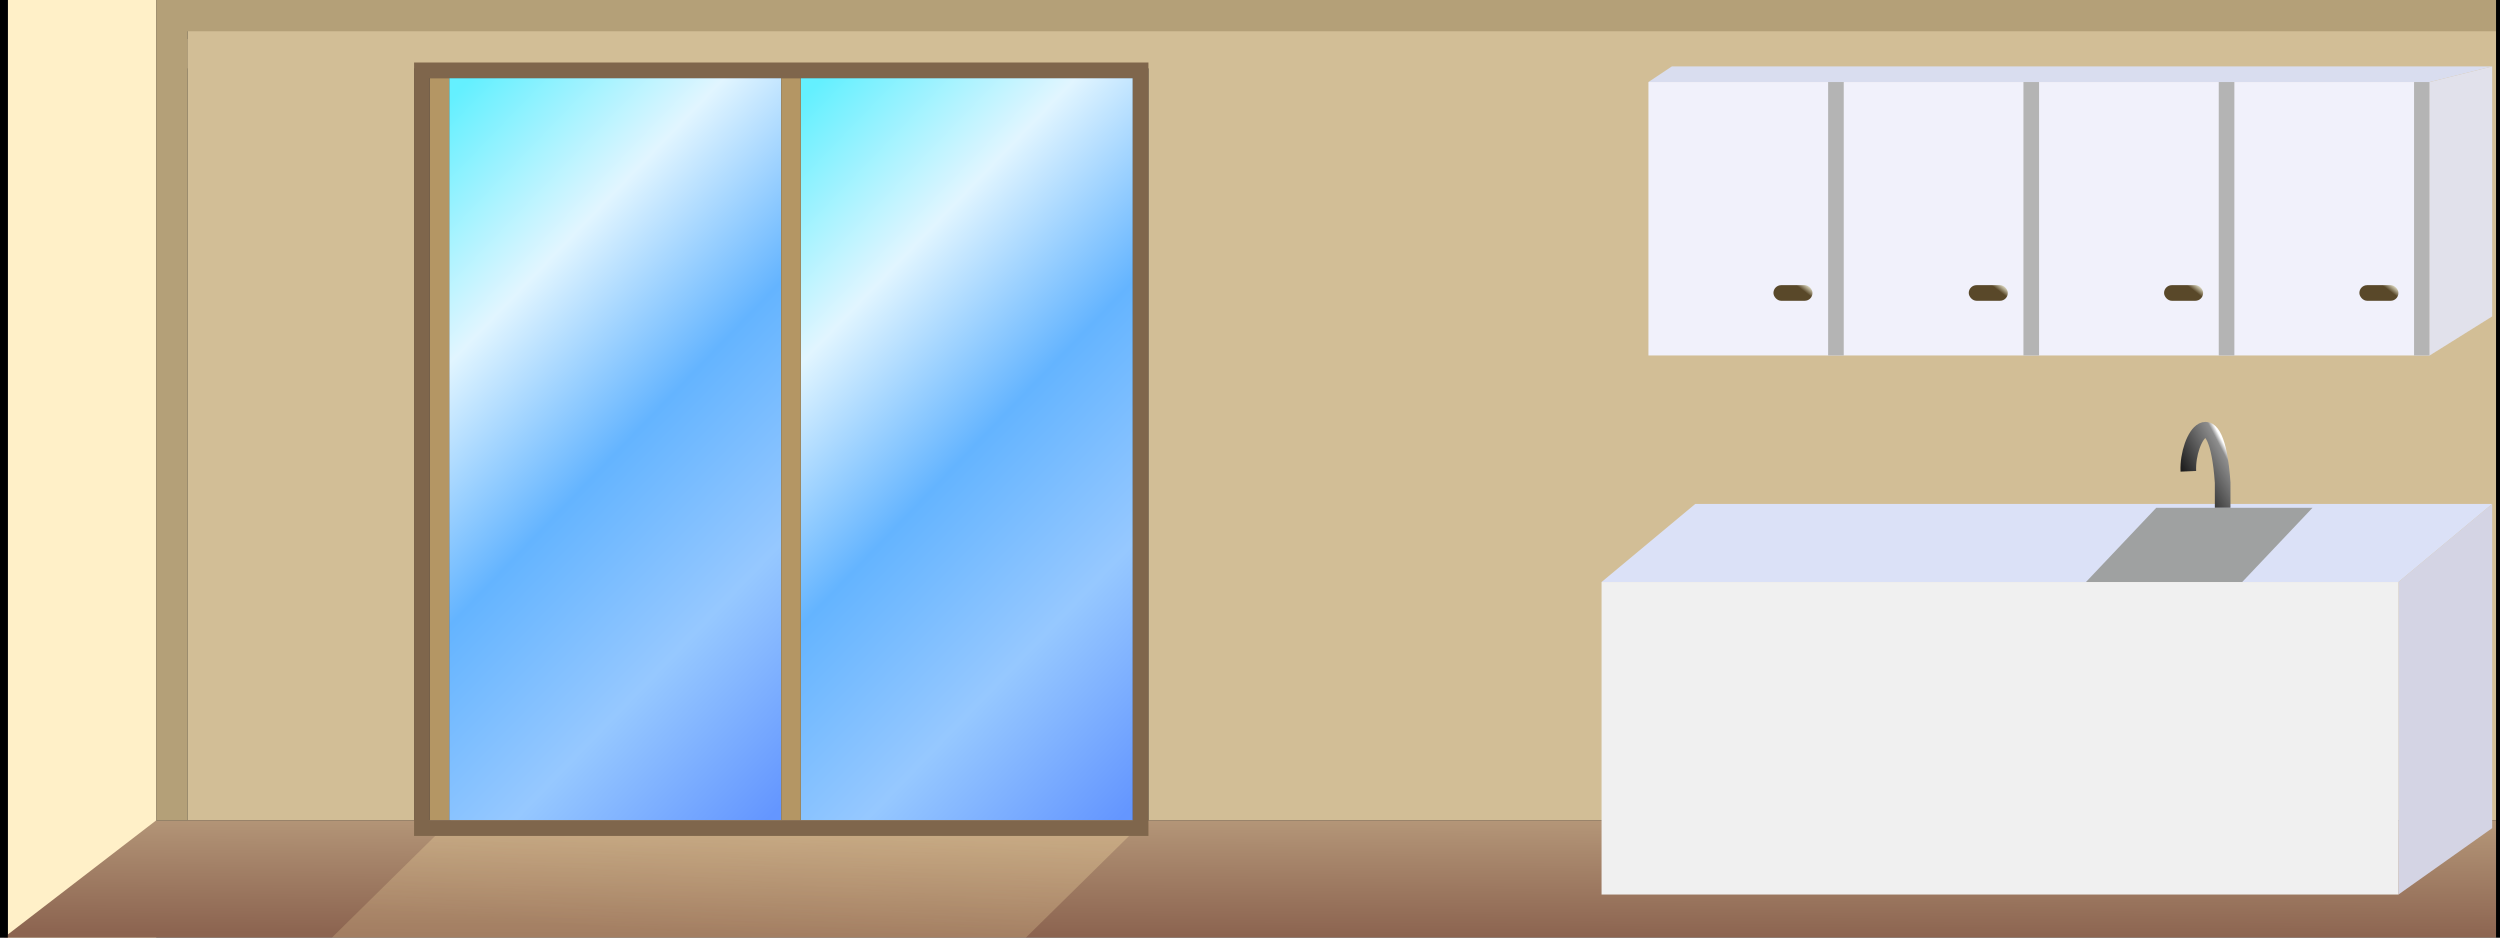 <?xml version="1.0" encoding="UTF-8" standalone="no"?>
<svg
   xmlns:dc="http://purl.org/dc/elements/1.1/"
   xmlns:cc="http://creativecommons.org/ns#"
   xmlns:rdf="http://www.w3.org/1999/02/22-rdf-syntax-ns#"
   xmlns:svg="http://www.w3.org/2000/svg"
   xmlns="http://www.w3.org/2000/svg"
   xmlns:xlink="http://www.w3.org/1999/xlink"
   xmlns:sodipodi="http://sodipodi.sourceforge.net/DTD/sodipodi-0.dtd"
   xmlns:inkscape="http://www.inkscape.org/namespaces/inkscape"
   width="640"
   height="240"
   id="svg2"
   version="1.1"
   inkscape:version="0.91 r13725"
   sodipodi:docname="apt1BR-1-0.svg">
  <rect width="100%" height="100%" fill="#333333" stroke="none"/>
  <title
     id="title3371">Apartment 1 Bedroom - empty</title>
  <defs
     id="defs4">
    <linearGradient
       id="linearGradient4370">
      <stop
         style="stop-color:#ffe6aa;stop-opacity:0.302"
         offset="0"
         id="stop4372" />
      <stop
         style="stop-color:#ffe6aa;stop-opacity:0.2"
         offset="1"
         id="stop4374" />
    </linearGradient>
    <linearGradient
       id="linearGradient4334">
      <stop
         style="stop-color:#8c6450;stop-opacity:1;"
         offset="0"
         id="stop4336" />
      <stop
         style="stop-color:#b49678;stop-opacity:1;"
         offset="1"
         id="stop4338" />
    </linearGradient>
    <linearGradient
       id="linearGradient3815">
      <stop
         style="stop-color:#64f0ff;stop-opacity:1"
         offset="0"
         id="stop3817" />
      <stop
         id="stop3825"
         offset="0.25"
         style="stop-color:#e1f5ff;stop-opacity:1" />
      <stop
         id="stop3823"
         offset="0.5"
         style="stop-color:#64b4ff;stop-opacity:1" />
      <stop
         style="stop-color:#96c8ff;stop-opacity:1"
         offset="0.75"
         id="stop3829" />
      <stop
         style="stop-color:#6496ff;stop-opacity:1;"
         offset="1"
         id="stop3819" />
    </linearGradient>
    <linearGradient
       y2="196.026"
       x2="926.245"
       y1="31.843"
       x1="815.472"
       gradientTransform="matrix(0.731,0,0,1.124,-290.384,329.923)"
       gradientUnits="userSpaceOnUse"
       id="linearGradient4214"
       xlink:href="#linearGradient3815"
       inkscape:collect="always" />
    <linearGradient
       id="linearGradient3815-5">
      <stop
         style="stop-color:#64f0ff;stop-opacity:1"
         offset="0"
         id="stop3817-7" />
      <stop
         id="stop3825-7"
         offset="0.25"
         style="stop-color:#e1f5ff;stop-opacity:1" />
      <stop
         id="stop3823-1"
         offset="0.5"
         style="stop-color:#64b4ff;stop-opacity:1" />
      <stop
         style="stop-color:#96c8ff;stop-opacity:1"
         offset="0.75"
         id="stop3829-9" />
      <stop
         style="stop-color:#6496ff;stop-opacity:1;"
         offset="1"
         id="stop3819-7" />
    </linearGradient>
    <linearGradient
       y2="196.026"
       x2="926.245"
       y1="31.843"
       x1="815.472"
       gradientTransform="matrix(0.731,0,0,1.124,-200.384,329.923)"
       gradientUnits="userSpaceOnUse"
       id="linearGradient4257"
       xlink:href="#linearGradient3815-5"
       inkscape:collect="always" />
    <linearGradient
       inkscape:collect="always"
       xlink:href="#linearGradient4334"
       id="linearGradient4340"
       x1="390.276"
       y1="582.376"
       x2="390.452"
       y2="552.786"
       gradientUnits="userSpaceOnUse"
       gradientTransform="matrix(2.019,0,0,1,-194.608,0)" />
    <linearGradient
       inkscape:collect="always"
       xlink:href="#linearGradient4370"
       id="linearGradient4376"
       x1="390.289"
       y1="553.455"
       x2="388.025"
       y2="583.715"
       gradientUnits="userSpaceOnUse"
       gradientTransform="matrix(1.015,0,0,1,-4.143,0)" />
    <linearGradient
       inkscape:collect="always"
       xlink:href="#linearGradient4405"
       id="linearGradient4411"
       x1="102.859"
       y1="873.345"
       x2="104.664"
       y2="871.52"
       gradientUnits="userSpaceOnUse"
       gradientTransform="matrix(0.748,0,0,0.584,972.486,361.979)" />
    <linearGradient
       id="linearGradient4405">
      <stop
         style="stop-color:#594829;stop-opacity:1;"
         offset="0"
         id="stop4407" />
      <stop
         style="stop-color:#d7d2b9;stop-opacity:1;"
         offset="1"
         id="stop4409" />
    </linearGradient>
    <linearGradient
       y2="871.52"
       x2="104.664"
       y1="873.345"
       x1="102.859"
       gradientTransform="matrix(0.748,0,0,0.584,1022.486,361.979)"
       gradientUnits="userSpaceOnUse"
       id="linearGradient4428"
       xlink:href="#linearGradient4405"
       inkscape:collect="always" />
    <linearGradient
       y2="871.52"
       x2="104.664"
       y1="873.345"
       x1="102.859"
       gradientTransform="matrix(0.748,0,0,0.584,1072.486,361.979)"
       gradientUnits="userSpaceOnUse"
       id="linearGradient4428-8"
       xlink:href="#linearGradient4405"
       inkscape:collect="always" />
    <linearGradient
       y2="871.52"
       x2="104.664"
       y1="873.345"
       x1="102.859"
       gradientTransform="matrix(0.748,0,0,0.584,1122.486,361.979)"
       gradientUnits="userSpaceOnUse"
       id="linearGradient4428-0"
       xlink:href="#linearGradient4405"
       inkscape:collect="always" />
    <linearGradient
       inkscape:collect="always"
       xlink:href="#linearGradient4503"
       id="linearGradient4509"
       x1="173.4"
       y1="935.037"
       x2="184.494"
       y2="929.276"
       gradientUnits="userSpaceOnUse"
       gradientTransform="translate(972.91,-17.657)" />
    <linearGradient
       id="linearGradient4503">
      <stop
         style="stop-color:#1e1e1e;stop-opacity:1"
         offset="0"
         id="stop4505" />
      <stop
         id="stop4511"
         offset="0.905"
         style="stop-color:#8e8e8e;stop-opacity:1;" />
      <stop
         style="stop-color:#ffffff;stop-opacity:1"
         offset="1"
         id="stop4507" />
    </linearGradient>
  </defs>
  <sodipodi:namedview
     id="base"
     pagecolor="#ffffff"
     bordercolor="#666666"
     borderopacity="1.0"
     inkscape:pageopacity="0.0"
     inkscape:pageshadow="2"
     inkscape:zoom="2.25"
     inkscape:cx="379.66997"
     inkscape:cy="104.51834"
     inkscape:document-units="px"
     inkscape:current-layer="layer1"
     showgrid="false"
     fit-margin-top="0"
     fit-margin-left="0"
     fit-margin-right="0"
     fit-margin-bottom="0"
     inkscape:window-width="1728"
     inkscape:window-height="1089"
     inkscape:window-x="-8"
     inkscape:window-y="-8"
     inkscape:window-maximized="1" />
  <g
     inkscape:label="Layer 1"
     inkscape:groupmode="layer"
     id="layer1"
     transform="translate(-188,-342.648)">
    <rect
       style="fill:url(#linearGradient4214);fill-opacity:1;stroke:none"
       id="rect3813"
       width="85"
       height="190"
       x="303"
       y="362.648" />
    <rect
       style="fill:url(#linearGradient4257);fill-opacity:1;stroke:none"
       id="rect3813-1"
       width="85"
       height="190"
       x="393"
       y="362.648" />
    <rect
       style="fill:#fff0c8;fill-opacity:1;stroke:none"
       id="rect4284"
       width="38"
       height="240"
       x="190"
       y="342.648" />
    <rect
       style="fill:#d2be96;fill-opacity:1;stroke:none"
       id="rect4290"
       width="246.5"
       height="10.444"
       x="236"
       y="349.703" />
    <rect
       style="fill:#d2be96;fill-opacity:1;stroke:none"
       id="rect4292"
       width="58"
       height="200"
       x="236"
       y="352.648" />
    <rect
       style="fill:#d2be96;fill-opacity:1;stroke:none"
       id="rect4292-9"
       width="345"
       height="204"
       x="482"
       y="348.648" />
    <path
       style="fill:none;stroke:#b49664;stroke-width:5;stroke-linecap:butt;stroke-linejoin:miter;stroke-miterlimit:4;stroke-dasharray:none;stroke-opacity:1"
       d="m 112.5,20 0,190"
       id="path4312"
       inkscape:connector-curvature="0"
       transform="translate(188,342.648)"
       sodipodi:nodetypes="cc" />
    <path
       style="fill:url(#linearGradient4340);fill-opacity:1;stroke:none"
       d="m 228,552.648 599,0 0,30 -638,0 z"
       id="rect4332"
       inkscape:connector-curvature="0"
       sodipodi:nodetypes="ccccc" />
    <path
       style="fill:url(#linearGradient4376);fill-opacity:1;stroke:none"
       d="m 303.455,552.648 177.656,0 -30.455,30 -177.656,10e-6 z"
       id="rect4342"
       inkscape:connector-curvature="0"
       sodipodi:nodetypes="ccccc" />
    <path
       style="fill:none;stroke:#b4a078;stroke-width:8;stroke-linecap:butt;stroke-linejoin:miter;stroke-miterlimit:4;stroke-dasharray:none;stroke-opacity:1"
       d="M 639,4 44,4 44,210"
       id="path4345"
       inkscape:connector-curvature="0"
       sodipodi:nodetypes="ccc"
       transform="translate(188,342.648)" />
    <path
       style="fill:none;stroke:#b49664;stroke-width:5;stroke-linecap:butt;stroke-linejoin:miter;stroke-miterlimit:4;stroke-dasharray:none;stroke-opacity:1"
       d="m 390.5,362.648 0,190"
       id="path4312-8"
       inkscape:connector-curvature="0"
       sodipodi:nodetypes="cc" />
    <path
       style="fill:none;stroke:#000000;stroke-width:2;stroke-linecap:butt;stroke-linejoin:miter;stroke-miterlimit:4;stroke-dasharray:none;stroke-opacity:1"
       d="M 1,240 1,0"
       id="path4365"
       inkscape:connector-curvature="0"
       transform="translate(188,342.648)"
       sodipodi:nodetypes="cc" />
    <rect
       style="fill:none;stroke:#7f664c;stroke-width:4.007;stroke-miterlimit:4;stroke-dasharray:none;stroke-opacity:1"
       id="rect4282"
       width="183.993"
       height="193.993"
       x="296.004"
       y="360.651" />
    <path
       style="fill:none;stroke:#000000;stroke-width:2;stroke-linecap:butt;stroke-linejoin:miter;stroke-miterlimit:4;stroke-dasharray:none;stroke-opacity:1"
       d="m 828,582.648 0,-240"
       id="path4365-7"
       inkscape:connector-curvature="0"
       sodipodi:nodetypes="cc" />
    <g
       transform="translate(-399.91,-455.057)"
       id="g4194">
      <path
         sodipodi:nodetypes="ccccc"
         inkscape:connector-curvature="0"
         id="rect4063-0-2"
         d="m 1201.91,946.705 24,-20 0,83 -24,17 z"
         style="fill:#d4d4e4;fill-opacity:1;stroke:none" />
      <path
         sodipodi:nodetypes="ccccc"
         inkscape:connector-curvature="0"
         id="rect4063-0-9"
         d="m 1015.91,814.705 210,0 -16,4 -200,0 z"
         style="fill:#d9ddef;fill-opacity:1;stroke:none" />
      <rect
         y="818.705"
         x="1009.91"
         height="70"
         width="200"
         id="rect4063"
         style="fill:#f1f1fb;fill-opacity:1;stroke:none" />
      <path
         sodipodi:nodetypes="cc"
         inkscape:connector-curvature="0"
         id="path4360"
         d="m 1057.91,818.705 0,70"
         style="fill:none;stroke:#b4b4b4;stroke-width:4;stroke-linecap:butt;stroke-linejoin:miter;stroke-miterlimit:4;stroke-dasharray:none;stroke-opacity:1" />
      <path
         sodipodi:nodetypes="cc"
         inkscape:connector-curvature="0"
         id="path4360-2"
         d="m 1107.91,818.705 0,70"
         style="fill:none;stroke:#b4b4b4;stroke-width:4;stroke-linecap:butt;stroke-linejoin:miter;stroke-miterlimit:4;stroke-dasharray:none;stroke-opacity:1" />
      <path
         sodipodi:nodetypes="cc"
         inkscape:connector-curvature="0"
         id="path4360-1"
         d="m 1157.91,818.705 0,70"
         style="fill:none;stroke:#b4b4b4;stroke-width:4;stroke-linecap:butt;stroke-linejoin:miter;stroke-miterlimit:4;stroke-dasharray:none;stroke-opacity:1" />
      <path
         sodipodi:nodetypes="cc"
         inkscape:connector-curvature="0"
         id="path4360-6"
         d="m 1207.91,818.705 0,70"
         style="fill:none;stroke:#b4b4b4;stroke-width:4;stroke-linecap:butt;stroke-linejoin:miter;stroke-miterlimit:4;stroke-dasharray:none;stroke-opacity:1" />
      <rect
         ry="2"
         y="870.705"
         x="1041.91"
         height="4"
         width="10"
         id="rect4403"
         style="fill:url(#linearGradient4411);fill-opacity:1;stroke:none" />
      <rect
         ry="2"
         y="870.705"
         x="1091.91"
         height="4"
         width="10"
         id="rect4403-4"
         style="fill:url(#linearGradient4428);fill-opacity:1;stroke:none" />
      <rect
         ry="2"
         y="870.705"
         x="1141.91"
         height="4"
         width="10"
         id="rect4403-6"
         style="fill:url(#linearGradient4428-8);fill-opacity:1;stroke:none" />
      <rect
         ry="2"
         y="870.705"
         x="1191.91"
         height="4"
         width="10"
         id="rect4403-0"
         style="fill:url(#linearGradient4428-0);fill-opacity:1;stroke:none" />
      <path
         sodipodi:nodetypes="ccccc"
         inkscape:connector-curvature="0"
         id="rect4063-0"
         d="m 1021.91,926.705 204,0 -24,20 -204,0 z"
         style="fill:#dbe1f7;fill-opacity:1;stroke:none" />
      <path
         sodipodi:nodetypes="ccc"
         inkscape:connector-curvature="0"
         id="path4501"
         d="m 1148.124,918.358 c -0.38,-8.853 7.181,-19.997 8.787,2.89 l 0,6.457"
         style="fill:none;stroke:url(#linearGradient4509);stroke-width:4;stroke-linecap:butt;stroke-linejoin:round;stroke-miterlimit:4;stroke-dasharray:none;stroke-opacity:1" />
      <rect
         y="946.705"
         x="997.91"
         height="80"
         width="204"
         id="rect4063-7"
         style="fill:#f0f0f0;fill-opacity:1;stroke:none" />
      <path
         sodipodi:nodetypes="ccccc"
         inkscape:connector-curvature="0"
         id="rect4063-0-5"
         d="m 1139.91,927.705 40,0 -18,19 -40,0 z"
         style="fill:#9fa1a1;fill-opacity:1;stroke:none" />
      <path
         sodipodi:nodetypes="ccccc"
         inkscape:connector-curvature="0"
         id="rect4063-0-2-3"
         d="m 1209.91,818.705 16,-4 0,64 -16,10 z"
         style="fill:#e1e1eb;fill-opacity:1;stroke:none" />
    </g>
  </g>
</svg>
